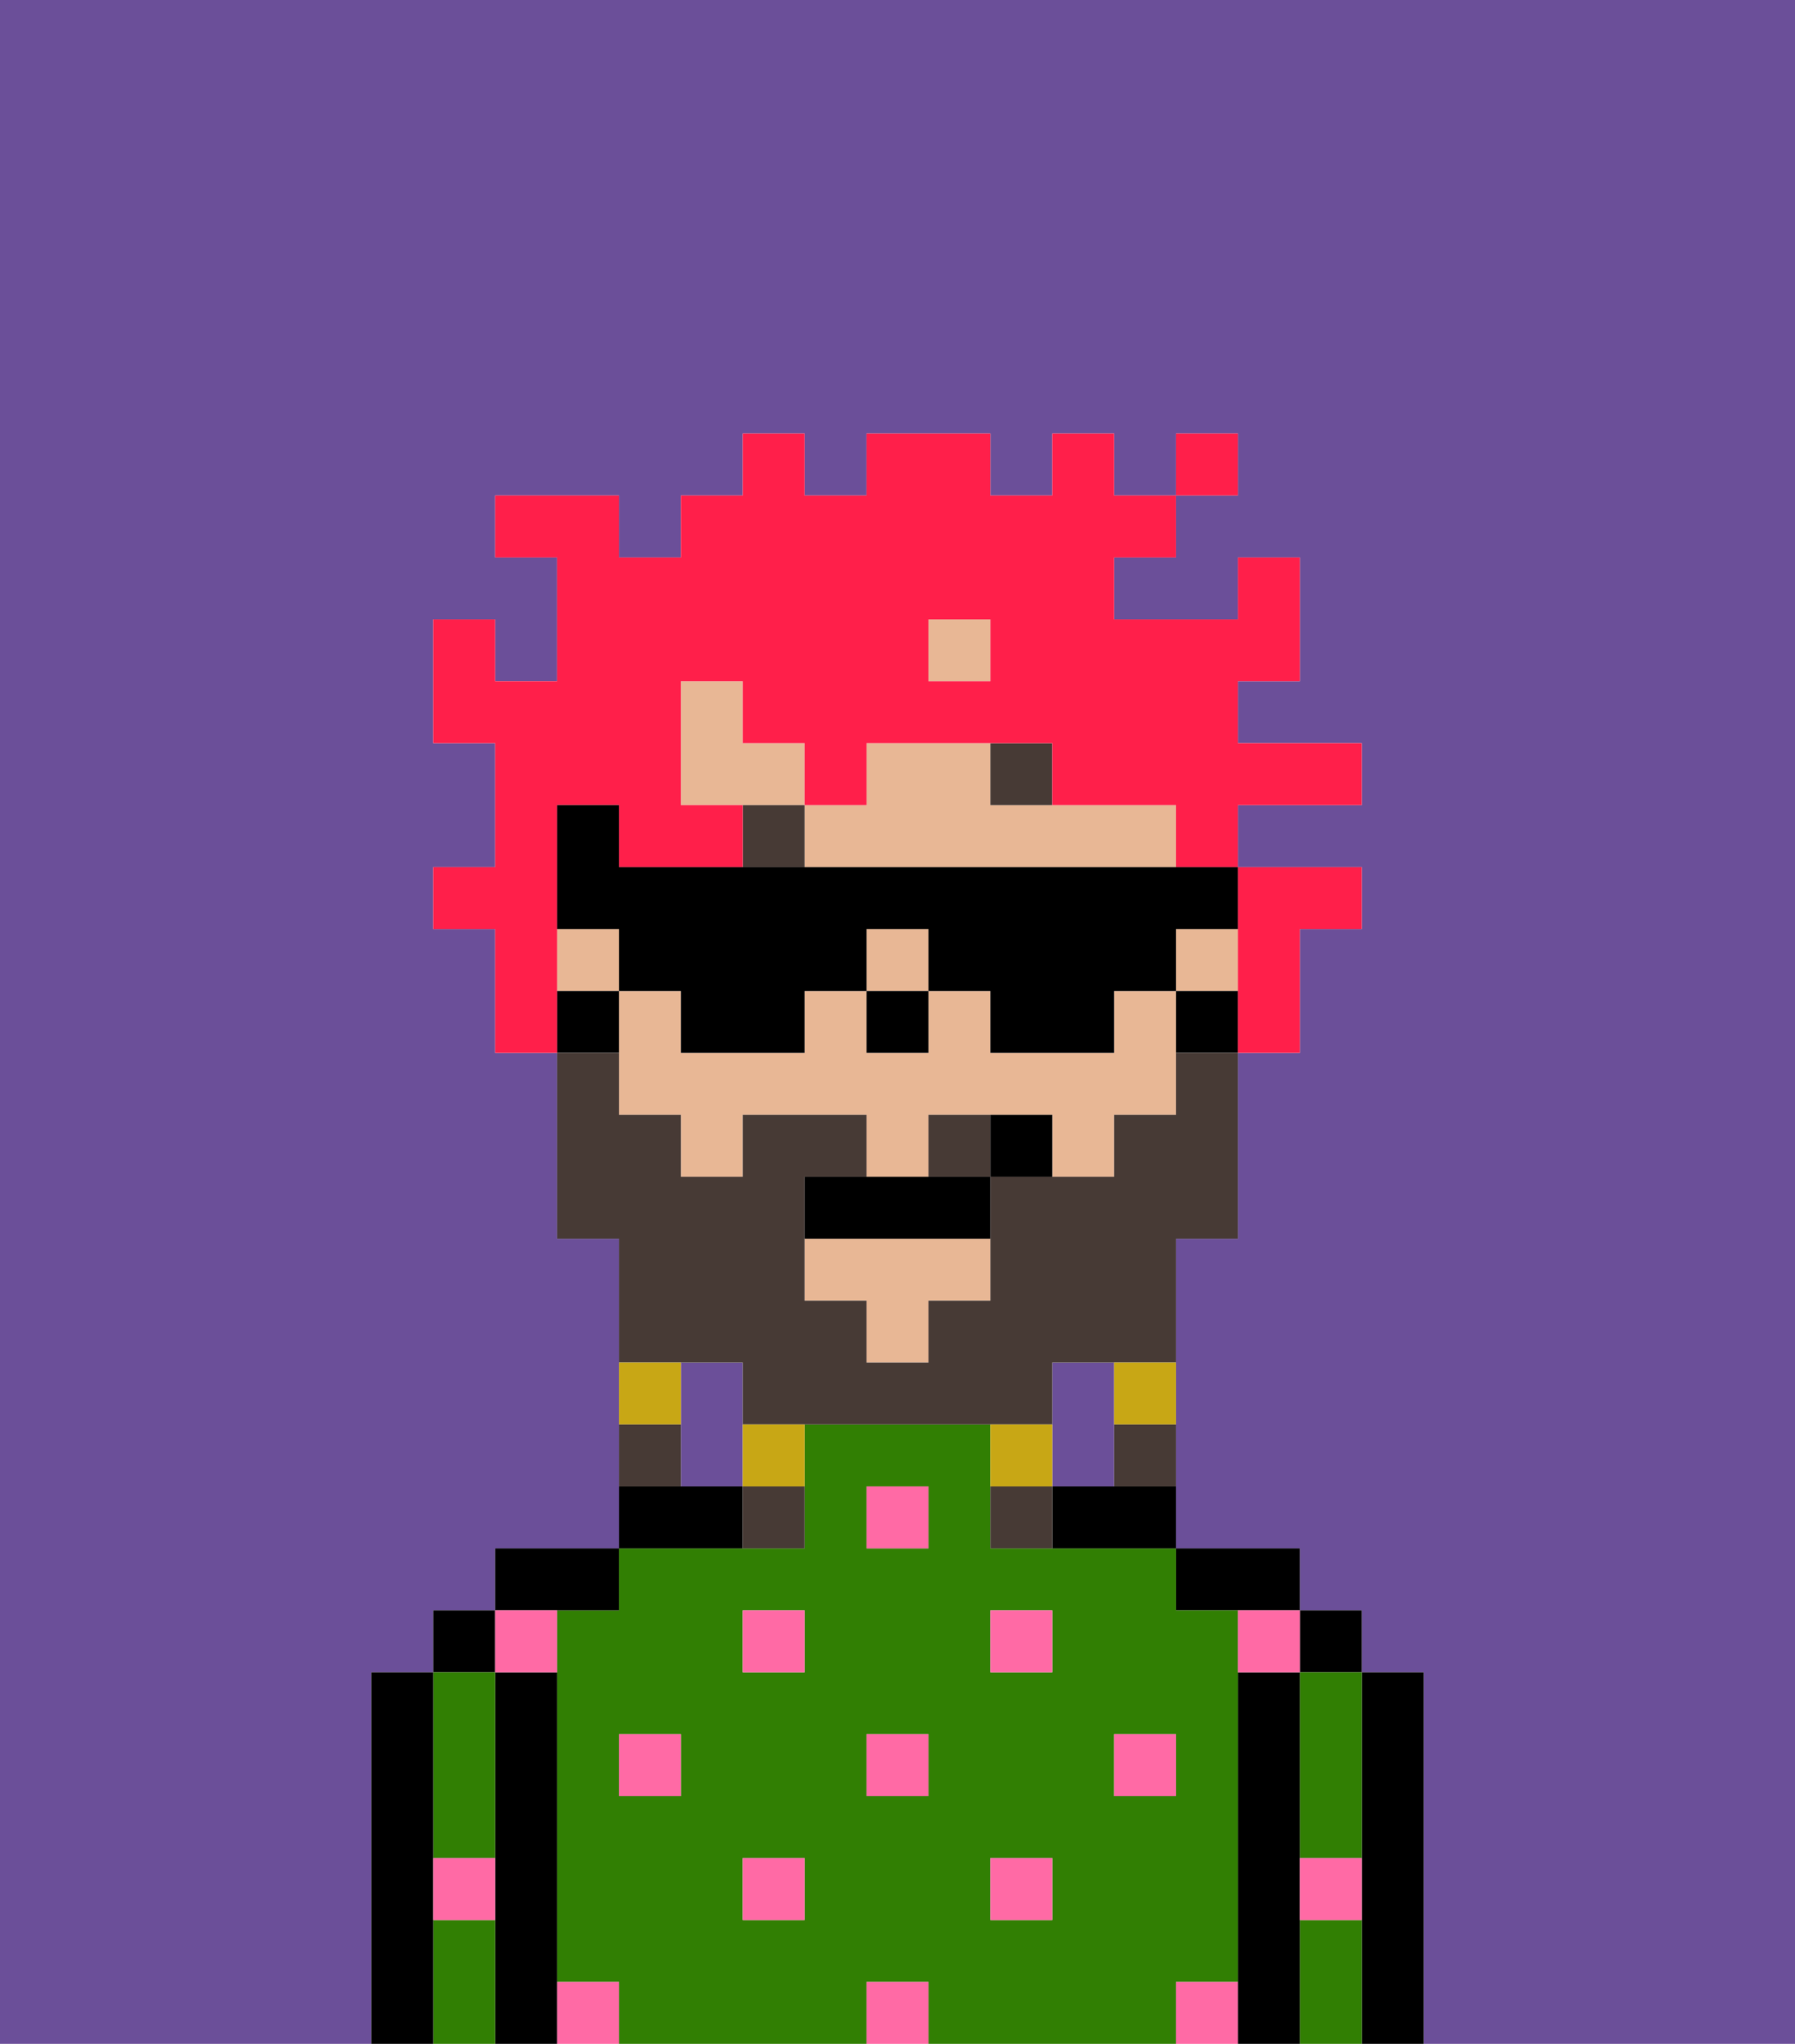 <svg xmlns="http://www.w3.org/2000/svg" viewBox="0 0 29 33"><defs><style>polygon,rect,path{shape-rendering:crispedges;}.ka266-1{fill:#6b4f99;}.ka266-2{fill:#000000;}.ka266-3{fill:#317f03;}.ka266-4{fill:#ff6aa5;}.ka266-5{fill:#e8b795;}.ka266-6{fill:#473a35;}.ka266-7{fill:#473a35;}.ka266-8{fill:#c8a715;}.ka266-9{fill:#ff1f4a;}</style></defs><path class="ka266-1" d="M0,33H6V27H7V26H8V25h2V20H9V17H8V15H7V14H8V12H7V10H8v1H9V9H8V8h2V9h1V8h1V7h1V8h1V7h2V8h1V7h1V8h1V7h1V8H19V9H18v1h2V9h1v2H20v1h2v1H20v1h2v1H21v2H20v3H19v5h2v1h1v1h1v6h6V0H0Z"/><path class="ka266-1" d="M18,24V22H17v2Z"/><path class="ka266-1" d="M12,22H11v2h1V22Z"/><path class="ka266-2" d="M23,27H22v6h1V27Z"/><rect class="ka266-2" x="21" y="26" width="1" height="1"/><path class="ka266-3" d="M21,31v2h1V31Z"/><path class="ka266-3" d="M21,28v2h1V27H21Z"/><path class="ka266-2" d="M21,30V27H20v6h1V30Z"/><path class="ka266-2" d="M20,26h1V25H19v1Z"/><path class="ka266-3" d="M20,32V26H19V25H16V23H13v2H10v1H9v6h1v1h4V32h1v1h4V32Zm-9-3H10V28h1Zm2,2H12V30h1Zm0-4H12V26h1Zm2,2H14V28h1Zm0-4H14V24h1Zm2,6H16V30h1Zm0-4H16V26h1Zm1,2V28h1v1Z"/><path class="ka266-2" d="M17,24v1h2V24H17Z"/><path class="ka266-2" d="M12,24H10v1h2Z"/><path class="ka266-2" d="M10,26V25H8v1h2Z"/><path class="ka266-2" d="M9,31V27H8v6H9V31Z"/><rect class="ka266-2" x="7" y="26" width="1" height="1"/><path class="ka266-3" d="M7,30H8V27H7v3Z"/><path class="ka266-3" d="M7,31v2H8V31Z"/><path class="ka266-2" d="M7,30V27H6v6H7V30Z"/><rect class="ka266-4" x="10" y="28" width="1" height="1"/><rect class="ka266-4" x="12" y="30" width="1" height="1"/><rect class="ka266-4" x="14" y="28" width="1" height="1"/><rect class="ka266-4" x="14" y="32" width="1" height="1"/><rect class="ka266-4" x="12" y="26" width="1" height="1"/><rect class="ka266-4" x="16" y="30" width="1" height="1"/><rect class="ka266-4" x="18" y="28" width="1" height="1"/><rect class="ka266-4" x="16" y="26" width="1" height="1"/><rect class="ka266-4" x="14" y="24" width="1" height="1"/><path class="ka266-4" d="M9,27V26H8v1Z"/><path class="ka266-4" d="M19,32v1h1V32Z"/><path class="ka266-4" d="M9,32v1h1V32Z"/><path class="ka266-4" d="M7,31H8V30H7Z"/><path class="ka266-4" d="M21,31h1V30H21Z"/><path class="ka266-4" d="M20,27h1V26H20Z"/><rect class="ka266-5" x="15" y="10" width="1" height="1"/><rect class="ka266-5" x="9" y="15" width="1" height="1"/><polygon class="ka266-5" points="13 21 14 21 14 22 15 22 15 21 16 21 16 20 13 20 13 21"/><rect class="ka266-5" x="14" y="15" width="1" height="1"/><path class="ka266-5" d="M13,12H12V11H11v2h2Z"/><path class="ka266-5" d="M14,14h5V13H16V12H14v1H13v1Z"/><path class="ka266-5" d="M18,16v1H16V16H15v1H14V16H13v1H11V16H10v2h1v1h1V18h2v1h1V18h2v1h1V18h1V16Z"/><rect class="ka266-5" x="19" y="15" width="1" height="1"/><path class="ka266-2" d="M19,16v1h1V16Z"/><path class="ka266-2" d="M10,16H9v1h1Z"/><rect class="ka266-2" x="14" y="16" width="1" height="1"/><path class="ka266-6" d="M17,13V12H16v1Z"/><path class="ka266-6" d="M13,13H12v1h1Z"/><path class="ka266-7" d="M12,22v1h5V22h2V20h1V17H19v1H18v1H16v2H15v1H14V21H13V19h1V18H12v1H11V18H10V17H9v3h1v2h2Z"/><path class="ka266-7" d="M15,18v1h1V18Z"/><path class="ka266-8" d="M18,23h1V22H18Z"/><path class="ka266-7" d="M18,24h1V23H18Z"/><path class="ka266-8" d="M17,23H16v1h1Z"/><path class="ka266-7" d="M16,24v1h1V24Z"/><path class="ka266-8" d="M12,24h1V23H12Z"/><path class="ka266-7" d="M12,25h1V24H12Z"/><path class="ka266-8" d="M11,22H10v1h1Z"/><path class="ka266-7" d="M11,23H10v1h1Z"/><path class="ka266-2" d="M14,19H13v1h3V19H14Z"/><path class="ka266-2" d="M16,18v1h1V18Z"/><path class="ka266-9" d="M20,16v1h1V15h1V14H20v2Z"/><path class="ka266-9" d="M9,15V13h1v1h2V13H11V11h1v1h1v1h1V12h3v1h2v1h1V13h2V12H20V11h1V9H20v1H18V9h1V8H18V7H17V8H16V7H14V8H13V7H12V8H11V9H10V8H8V9H9v2H8V10H7v2H8v2H7v1H8v2H9V15Zm6-5h1v1H15Z"/><rect class="ka266-9" x="19" y="7" width="1" height="1"/><path class="ka266-2" d="M18,14H10V13H9v2h1v1h1v1h2V16h1V15h1v1h1v1h2V16h1V15h1V14H18Z"/></svg>